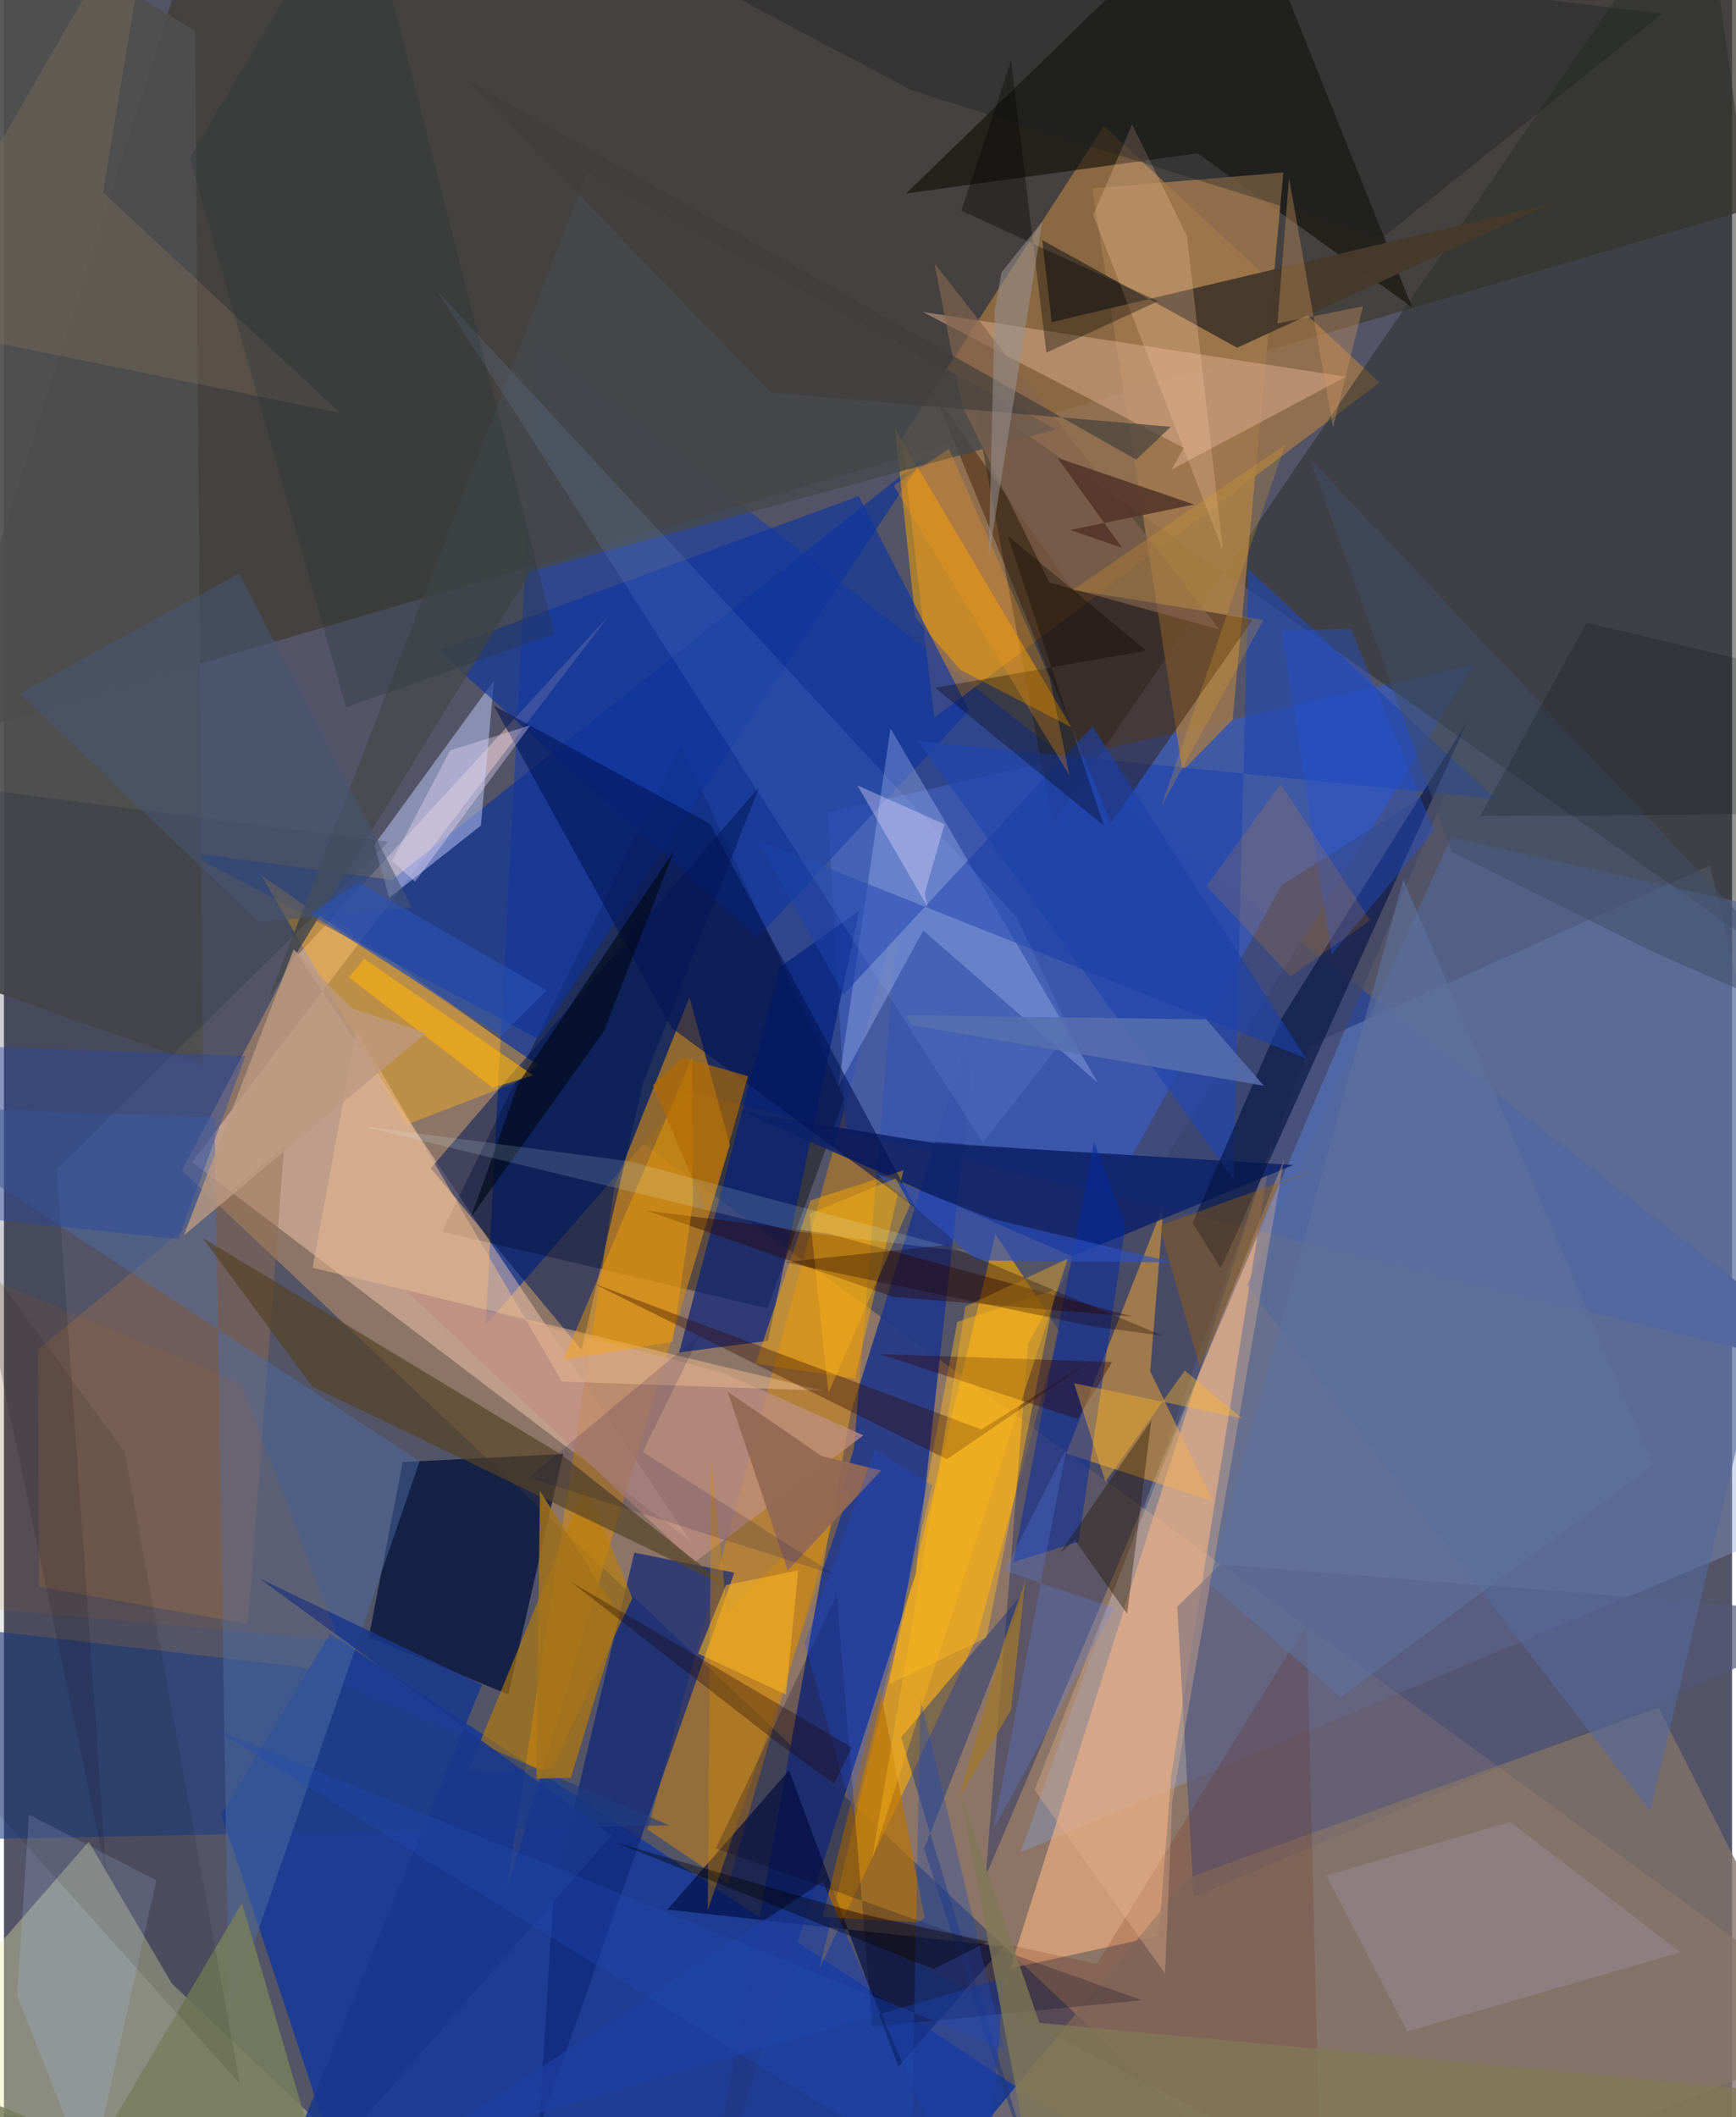 <svg xmlns="http://www.w3.org/2000/svg" width="228" height="278" viewBox="0 0 836 1024"><path fill="#535467" d="M0 0h836v1024H0z"/><path fill="#a28167" fill-opacity=".729" d="M637.047 1086L898 981.952 152.723 439.248 86.092 566.144z"/><path fill="#30478d" fill-opacity=".992" d="M898 666.5L257.72 167.02l-24.64 473.775 98.146-112.63z"/><path fill="#3f3b33" fill-opacity=".737" d="M-32.19 358.23L85.78-14.093 898-62V85.43z"/><path fill="#0533a6" fill-opacity=".675" d="M601.542 1083.108l-443.774-293.05-52.527 87.49 64.65 195.103z"/><path fill="#899dd1" fill-opacity=".369" d="M631.385 505.7L491.8 895.882 898 725.118l-72.705-306.404z"/><path fill="#b58043" fill-opacity=".627" d="M434.368 212.117l15.6 135.105L665.45 185.02 532.123 60.92z"/><path fill="#fdad04" fill-opacity=".592" d="M394.464 952.309l76.311-160.684 39.784-147.693-30.898-47.023z"/><path fill="#213888" fill-opacity=".906" d="M441.109 761.113l30.888-277.057-62.367 199.407L336.867 1086z"/><path fill-opacity=".357" d="M369.394 632.786L211.84 595.678l115.616-235.64 79.029 171.242z"/><path fill="#fecfb6" fill-opacity=".439" d="M90.998 562.094L332.11 745.376 142.217 461.84l150.467-164.106z"/><path fill="#cb871b" fill-opacity=".651" d="M331.623 482.25l-36.062 90.838-52.597 341.75 108.21-361.15z"/><path fill="#e99000" fill-opacity=".427" d="M432.787 440.221L311.37 884.878l39.034 26.422L411.2 700.356z"/><path fill="#3d5ab0" fill-opacity=".839" d="M711.268 321.274L398.571 392.92l8.853 155.808 154.091 12.331z"/><path fill="#f7b37f" fill-opacity=".608" d="M613.764 551.599L486.785 952.048l71.828-15.725 6.111-77.727z"/><path fill="#e9efaa" fill-opacity=".361" d="M81.185 959.34L41.01 890.793-62 1008.855l254.235 55.547z"/><path fill="#2c2e28" fill-opacity=".498" d="M821.7-62L898 491.963 468.795 191.938l38.546 206.448z"/><path fill="#00113a" fill-opacity=".749" d="M244.017 819.542l-67.51-27.722 16.42-84.684 77.578-3.887z"/><path fill="#111008" fill-opacity=".616" d="M577.435 74.132l103.818 74.532L596.878-62 436.408 93.588z"/><path fill="#0f3398" fill-opacity=".671" d="M88.263 412.07l170.055 90.297 186.43-280.77-257.08 204.034z"/><path fill="#434665" fill-opacity=".663" d="M700.49 376.278L474.948 907.403l20.524-257.568L618.11 428.088z"/><path fill="#9f784e" fill-opacity=".827" d="M618.96 83.413l-24.573 264.665-24.286 24.756-43.59-281.687z"/><path fill="#fcb02f" fill-opacity=".475" d="M561.086 582.598L513.87 703.01l71.05 22.985-30.4-62.796z"/><path fill="#0f2679" fill-opacity=".71" d="M304.95 750.949l-39.067 164.943-7.104 113.65 94.523-268.894z"/><path fill="#545779" fill-opacity=".686" d="M588.489 756.564l-20.907 20.508 7.988 140.316L898 781.365z"/><path fill="#c1cdfd" fill-opacity=".486" d="M179.15 408.655l7.206 25.58 44.355-34.912 6.368-70.215z"/><path fill="#001d7d" fill-opacity=".655" d="M369.595 648.516l44.152-208.027-38.233 27.055-48.907 186.587z"/><path fill="#0d226a" fill-opacity=".859" d="M449.989 552.926l-93.188-15.23 159.982 69.943 106.921-44.174z"/><path fill="#000f45" fill-opacity=".659" d="M379.829 856.2l52.905 143.343 50.77-58.068-162.538-17.867z"/><path fill="#f9a200" fill-opacity=".506" d="M462.706 323.973l53.724 27.858-85.42-144.421 9.819 91.371z"/><path fill="#ffb11a" fill-opacity=".424" d="M258.166 515.031l-133.549-91.436 69.954 120.448L247.52 523.6z"/><path fill="#be7f04" fill-opacity=".6" d="M265.128 855.593L304 772.951l-22.614-54.676-56.875 138.399z"/><path fill="#463a2b" fill-opacity=".976" d="M596.607 168.184l-94.327-52.043 4.636 39.656 241.066-57.216z"/><path fill="#0f34a1" fill-opacity=".635" d="M209.98 314.656L364.544 453.5l102.38-109.846-53.41-103.721z"/><path fill="#2147af" fill-opacity=".671" d="M721.326 386.318l-279.207-27.892 152.626 211.885 7.341-294.957z"/><path fill="#b8c9fe" fill-opacity=".31" d="M444.719 450.05l84.557 73.722L428.9 352.326l-25.327 173.176z"/><path fill="#e1b291" fill-opacity=".475" d="M444.381 150.857l204.797 31.354-84.196 44.857 5.7-10.468z"/><path fill="#81726a" fill-opacity=".788" d="M800.484 825.947l-227.652 82.316L426.034 1086 898 1019.984z"/><path fill="#bf8d81" fill-opacity=".722" d="M333.929 755.748L193.692 623.435l154.3 40.575 67.786 30.212z"/><path fill="#011858" fill-opacity=".533" d="M206.509 564.987l158.94-184.518-56.213 143.205-29.798 129.206z"/><path fill="#1e3d82" fill-opacity=".592" d="M321.898 882.871L-62 890.54l11.867-106.816 194.516 22.665z"/><path fill="#946c4e" fill-opacity=".435" d="M16.44 652.802l.521 114.573 101.03 18.066 17.567-230.868z"/><path fill="#311700" fill-opacity=".42" d="M450.02 190.179l67.084 95.006 87.097 14.362-68.725 98.482z"/><path fill="#4f6da4" fill-opacity=".478" d="M201.115 706.776L-62 534.464l163.91 6.065 6.882 434.551z"/><path fill="#4f4e4e" fill-opacity=".933" d="M-62 459.36L-35.955-62 92.512 14.87 96.27 515.2z"/><path fill="#54699b" fill-opacity=".604" d="M898 449.397l-197.971-44.265-98.664 216.366 195.034 254.523z"/><path fill="#061645" fill-opacity=".631" d="M707.979 348.779l-89.955 143.807L575.01 591.5l13.69 21.826z"/><path fill="#fcab00" fill-opacity=".443" d="M390.167 580.61l-26.578 78.926 48.001 7.259 23.588-100.784z"/><path fill="#bb7608" fill-opacity=".69" d="M441.924 929.755l3.496-2.318-21.769-111.661-27.628 111.444z"/><path fill="#554226" fill-opacity=".667" d="M269.641 703.54L96.178 598.766l52.84 71.756 201.497 97.203z"/><path fill="#021456" fill-opacity=".576" d="M236.966 341.281l104.575 57.184 99.736 185.98-118.243-87.313z"/><path fill="#052aa2" fill-opacity=".51" d="M488.301 755.545l39.039-203.201 15.154 40.815-22.662 152.531z"/><path fill="#ffb91e" fill-opacity=".439" d="M428.226 814.605l32.97-175.289 47.625-15.707-33.49 168.455z"/><path fill="#1a3379" fill-opacity=".447" d="M445.116 894.244l49.536-125.811-60.665 71.865L508.58 1086z"/><path fill="#46494d" fill-opacity=".824" d="M508.81 207.698L282.18 83.094 127.92 483.453l126.668-207.006z"/><path fill="#e9b78f" fill-opacity=".529" d="M269.941 668.257l-99.404-170.3-21.268 115.189L396.313 672.6z"/><path fill="#6e1900" fill-opacity=".169" d="M380.47 918.114l256.233 133.167-6.491-266.041-101.495 164.597z"/><path fill="#2e0600" fill-opacity=".404" d="M545.582 636.719l-115.447-9.481-119.31-41.711 88.147 11.14z"/><path fill="#ffcca3" fill-opacity=".251" d="M545.775 60.175l26.509 53.842 17.453 152.258-62.751-162.225z"/><path fill="#e7b48f" fill-opacity=".353" d="M565.226 871.09l54.037-310.388-120.695 304.97 63.13 88.934z"/><path fill="#ffa602" fill-opacity=".4" d="M333.331 581.399l-9.834 67.535-52.914 8.77L332.9 511.53z"/><path fill="#84644f" fill-opacity=".651" d="M587.973 304.483l-82.226-22.75-42.184-85.411-13.455-69.064z"/><path fill="#1e40a6" fill-opacity=".631" d="M396.156 910.1L473.49 1086l10.135-129.257-282.987 82.209z"/><path fill="#787e5c" fill-opacity=".851" d="M17.13 1086l-25.774-70.1 172.422 70.1-48.611-165.53z"/><path fill="#54372b" fill-opacity=".898" d="M515.863 256.319l59.9-12.305-66.166-22.618 31.38 43.584z"/><path fill="#202236" fill-opacity=".216" d="M-62 375.213l247.977 31.899L25.54 565.738l24.059 341.006z"/><path fill="#91848a" fill-opacity=".682" d="M811.028 944.23l-132.17 38.33-39.093-75.474 88.918-25.896z"/><path fill="#300a00" fill-opacity=".357" d="M472.878 691.403l54.766-34.46-71.419 48.842-171.167-85.076z"/><path fill="#d68c00" fill-opacity=".376" d="M409.892 718.587l-59.946 61.894-7.802-74.186-1.668 217.59z"/><path fill="#2d50c0" fill-opacity=".627" d="M470.555 609.55l95.491 1.082-88.032-21.127-56.228-21.975z"/><path fill="#2847a4" fill-opacity=".412" d="M116.803 510.753L84.411 599.3-62 583.977l12.88-79.298z"/><path fill="#2152d4" fill-opacity=".396" d="M618.14 305.027l33.445-.898 40.237 97.525-49.55 59.983z"/><path fill="#a16500" fill-opacity=".38" d="M616.397 572.815l19.51-7.728-77.016 27.787 19.582 68.183z"/><path fill="#917b5d" fill-opacity=".271" d="M47.953 93.082L73.67-61.692-52.02 155.906l214.592 43.829z"/><path fill="#191e22" fill-opacity=".333" d="M239.29-62L802.137 6.655 666.84 114.981l-227.488-71.19z"/><path fill="#1c40a9" fill-opacity=".596" d="M406.26 480.93l120.336-129.693 103.327 160.687-265.446-105.671z"/><path fill="#19388c" fill-opacity=".851" d="M123.393 763.352l170.573 124.344L120.466 1086l110.752-271.13z"/><path fill="#96c0ff" fill-opacity=".11" d="M209.091 140.047l281.144 304.006 25.465 54.66-42.146 53.935z"/><path fill="#040300" fill-opacity=".349" d="M504.295 170.566l54.011-24.9-95.183-43.792 24.1-72.57z"/><path fill="#936955" fill-opacity=".937" d="M424.387 711.206l-28.776-6.919-45.564-31.242 29.057 86.513z"/><path fill="#040002" fill-opacity=".302" d="M485.7 259.248l46.42 140.163-81.705-66.79L552.61 314.69z"/><path fill="#241300" fill-opacity=".38" d="M555.045 687.005l-44.203 64.112 7.196-6.257 25.33 35.659z"/><path fill="#a5731a" fill-opacity=".835" d="M274.267 859.836l-16.665.475 1.686-139.141 38.716 60.326z"/><path fill="#ff960d" fill-opacity=".145" d="M581.726 428.536L617.64 379.2l43.34 65.934-38.578 27.063z"/><path fill="#2d0000" fill-opacity=".357" d="M536.102 658.773l-17.05 28.056 1.064-.328-96.434-31.592z"/><path fill="#ffb72d" fill-opacity=".396" d="M517.706 669.022l15.121 47.68 38.421-53.843 27.695 23.146z"/><path fill="#000023" fill-opacity=".227" d="M402.874 771.442l-58.532 122.612 206.203 73.397-130.452 12.766z"/><path fill="#b0c6f0" fill-opacity=".2" d="M41.457 1054.262l32.262-144.796-61.632-31.786-5.686 87.622z"/><path fill="#feb30b" fill-opacity=".584" d="M256.022 520.138l-19.532 5.994-69.633-53.431 7.49-8.907z"/><path fill="#465673" fill-opacity=".561" d="M123.25 445.973L7.7 335.26l106.027-57.87 83.68 161.635z"/><path fill="#817956" fill-opacity=".761" d="M895.975 1015.302l-395.033-36.916L462.73 867.76 503.747 1086z"/><path fill="#b16a03" fill-opacity=".659" d="M359.97 520.513l-19.105 67.65-26.98-63.272 14.543-13.432z"/><path fill="#010917" fill-opacity=".631" d="M248.889 523.906l75.172-112.195-33.824 87.05-64.274 89.872z"/><path fill="#576fae" fill-opacity=".855" d="M436.434 491.019l2.26 4.726 170.794 29.397-27.856-32.1z"/><path fill="#bc9980" fill-opacity=".796" d="M87.026 597.495l117.158-97.828-35.732-11.902-28.303-28.616z"/><path fill="#2a3539" fill-opacity=".322" d="M172.25-62l94.05 368.522-100.76 35.589L89.816 76.43z"/><path fill="#404f66" fill-opacity=".51" d="M631.585 221.5L898 504.385l-100.073-43.947-97.57-48.47z"/><path fill="#efdfff" fill-opacity=".361" d="M198.838 426.482l-11.098-10.098 28.122-53.435 38.781-12.166z"/><path fill="#5f8bff" fill-opacity=".227" d="M483.914 759.692l53.232 17.961-58.513 107.145 35.35-184.125z"/><path fill="#d2955e" fill-opacity=".361" d="M616.085 156.484l5.595-70.414 21.313 120.626 14.49-58.56z"/><path fill="#dea126" fill-opacity=".247" d="M619.88 214.958l-102.838 70.42 92.233 14.544-49.601 90.595z"/><path fill="#204cd6" fill-opacity=".278" d="M410.938 878.404l-23.603-83.437 34.007-93.853 27.738 17.195z"/><path fill="#ebddff" fill-opacity=".357" d="M445.485 431.997l9.538-33.349-42.197-18.826 34.097 59.004z"/><path fill="#f99a1a" fill-opacity=".278" d="M430.432 234.886l26.708-17.762 48.73 110.634 9.615 47.358z"/><path fill="#c56200" fill-opacity=".106" d="M114.687 669.085l47.368 124.242L-62 773.072V595.676z"/><path fill="#000005" fill-opacity=".09" d="M-62 811.179l176.116 196.67-55.69-305.663L-62 537.938z"/><path fill="#5e719e" fill-opacity=".6" d="M676.966 425.445L797.758 708.48l-151.073 112.4-63.708-54.854z"/><path fill="#2149b2" fill-opacity=".345" d="M101.924 836.322l337.051 208.313 4.387-223.113 40.526 169.627z"/><path fill="#000806" fill-opacity=".18" d="M765.69 301.153l118.929 28.269-33.965 64.362-136.482.954z"/><path fill="#ffb814" fill-opacity=".365" d="M431.403 569.939l6.97 12.755-39.508 90.967-9.139-86.654z"/><path fill="#000100" fill-opacity=".373" d="M296.663 891.428l119.098 34.53 60.233 13.188-26.354 13.216z"/><path fill="#2b53b3" fill-opacity=".624" d="M262.457 478.983l-90.792-52.31-23.486 15.294 92.292 58.932z"/><path fill="#1c0200" fill-opacity=".31" d="M274.655 765.356l135.522 79.827-8.57 17.442-25.942-18.648z"/><path fill="#403e3b" fill-opacity=".659" d="M224.861 39.266l146.117 150.666 193.515 16.476-16.722 15.914z"/><path fill="#97918e" fill-opacity=".549" d="M479.266 150.17l3.293-18.402 19.765-24.636-25.907 162.541z"/><path fill="#feb920" fill-opacity=".549" d="M349.303 766.637l-13.499 33.16 42.526 19.798 5.918-60.062z"/><path fill="#a3782a" fill-opacity=".714" d="M487.207 827.003l-25.32 42.832 22.031-76.527 10.134-28.198z"/><path fill="#ffb718" fill-opacity=".388" d="M514.606 608.793L419.96 899.247l39.488-231.4 5.66-35.973z"/><path fill="#0e0f4f" fill-opacity=".161" d="M309.03 702.24l27.896-56.93-83.005 69.323 148.514 47.24z"/><path fill="#dcffff" fill-opacity=".145" d="M467.537 605.666l-85.354-10.157-209.51-50.94 129.687 17.075z"/><path fill="#190000" fill-opacity=".298" d="M560.398 646L527 641.598l-149.36-31.176 78.26-8.258z"/></svg>